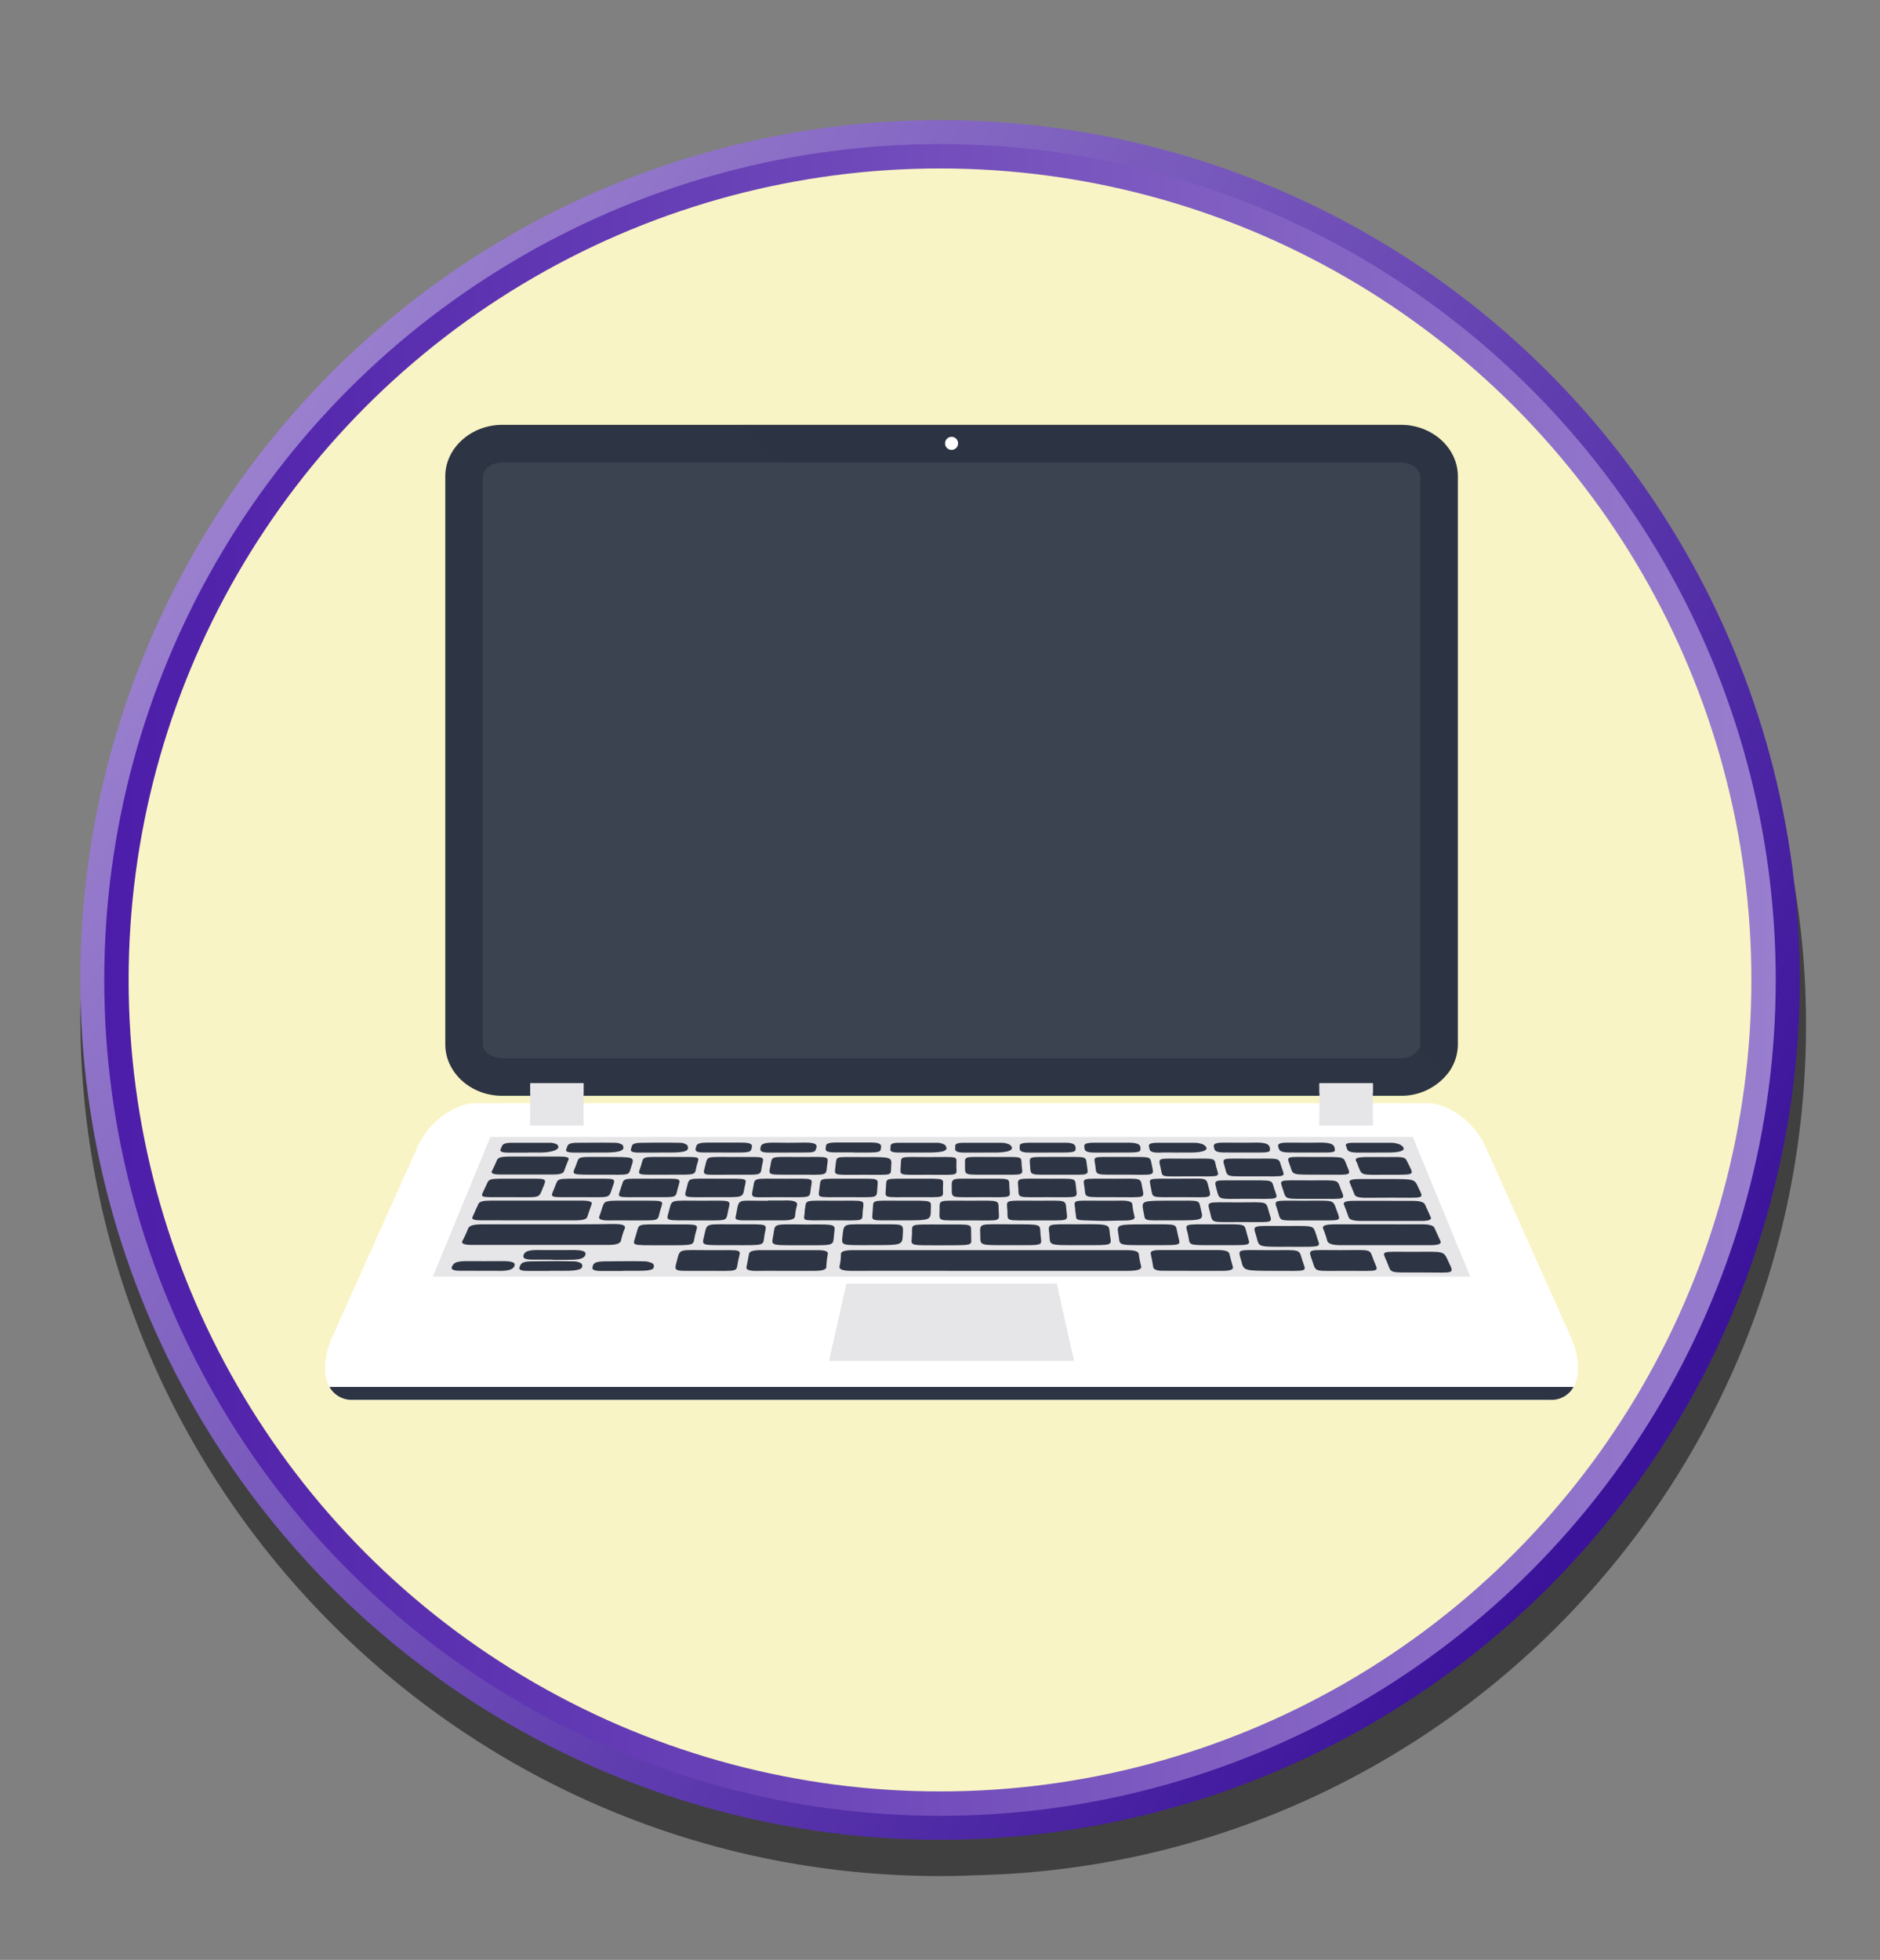 <svg xmlns="http://www.w3.org/2000/svg" xmlns:xlink="http://www.w3.org/1999/xlink" width="462.9" height="482.5" viewBox="0 0 462.9 482.5">
  <rect x="0" y="0" width="462.9" height="482.5" fill="#808080" stroke="none"/>
  <defs>
    <style>
      .a9dd7fc8-be72-45a8-8a4d-5b77ee0842b4 {
        fill: none;
      }

      .be98780f-6165-492c-9eac-f8d20f87aa01 {
        isolation: isolate;
      }

      .a660d81d-7839-4fad-8f02-3b1d9cbf9afb {
        opacity: 0.5;
      }

      .bbecbd9e-c5af-4ea6-8bf4-71284aa6a7fb {
        fill: url(#f46a3ebf-1bab-490d-b24c-88b8ccc17232);
      }

      .e8fb8513-5c3b-4717-9b83-1fa1fd637d18 {
        fill: #f9f4c5;
        stroke-miterlimit: 10;
        stroke-width: 6px;
        stroke: url(#ad24ea9f-0087-4643-83ce-78a9cae66574);
      }

      .b71b3c43-684e-450d-84f7-6b1f5371f3c0 {
        clip-path: url(#ab2ccdbd-20e3-41d7-8990-74a0b23f4b92);
      }

      .b89e2020-a436-4869-8321-c2a06458f8cd, .bd1093b1-e37b-46d1-b181-0a9d89b75f0e {
        fill: #2d3443;
      }

      .b89e2020-a436-4869-8321-c2a06458f8cd, .ff92e136-9592-4b14-8871-34fb1a48a83e {
        mix-blend-mode: screen;
      }

      .b89e2020-a436-4869-8321-c2a06458f8cd {
        opacity: 0.33;
      }

      .ec2b97c1-11aa-4319-af2b-bba93fae3662 {
        fill: #3b4350;
      }

      .a7c31b5d-529e-46fa-b4cc-db29182d7e98 {
        fill: #fff;
      }

      .a4296cdf-7186-496b-ab25-09a98a71c15d, .afd7b3c7-6b21-4ce3-a4a9-605c3cf82e1a, .ff92e136-9592-4b14-8871-34fb1a48a83e {
        fill: #e6e5e7;
      }

      .afd7b3c7-6b21-4ce3-a4a9-605c3cf82e1a {
        mix-blend-mode: multiply;
      }
    </style>
    <linearGradient id="f46a3ebf-1bab-490d-b24c-88b8ccc17232" x1="52.73" y1="118.79" x2="402" y2="358.11" gradientUnits="userSpaceOnUse">
      <stop offset="0" stop-color="#9b81cf"/>
      <stop offset="1" stop-color="#3b139b"/>
    </linearGradient>
    <linearGradient id="ad24ea9f-0087-4643-83ce-78a9cae66574" x1="25.67" y1="241.25" x2="437.24" y2="241.25" gradientUnits="userSpaceOnUse">
      <stop offset="0" stop-color="#4c1da9"/>
      <stop offset="1" stop-color="#997ece"/>
    </linearGradient>
    <clipPath id="ab2ccdbd-20e3-41d7-8990-74a0b23f4b92">
      <circle class="a9dd7fc8-be72-45a8-8a4d-5b77ee0842b4" cx="235.46" cy="243.57" r="209.22"/>
    </clipPath>
  </defs>
  <g class="be98780f-6165-492c-9eac-f8d20f87aa01">
    <g id="a9ab6278-bb3d-4e0a-b095-a9070e44c683" data-name="Layer 1">
      <g>
        <path class="a660d81d-7839-4fad-8f02-3b1d9cbf9afb" d="M444.68,252.5a208.28,208.28,0,0,0-25.42-100,211.66,211.66,0,0,0-187.81-114c-116.9,0-211.67,94.78-211.67,211.68s94.77,211.68,211.67,211.68c3,0,5.93-.08,8.87-.2C353.63,459.07,444.68,366.42,444.68,252.5Z"/>
        <g>
          <g>
            <circle class="bbecbd9e-c5af-4ea6-8bf4-71284aa6a7fb" cx="231.45" cy="241.25" r="211.68"/>
            <circle class="e8fb8513-5c3b-4717-9b83-1fa1fd637d18" cx="231.45" cy="241.25" r="202.78"/>
          </g>
          <g class="b71b3c43-684e-450d-84f7-6b1f5371f3c0">
            <g>
              <path class="bd1093b1-e37b-46d1-b181-0a9d89b75f0e" d="M109.64,117.26V257.09c0,7,6.32,12.68,14,12.68H344.9a14.55,14.55,0,0,0,11.53-5.44,11.78,11.78,0,0,0,2.52-7.24V117.26c0-7-6.32-12.67-14.05-12.67H123.68C116,104.59,109.64,110.3,109.64,117.26Z"/>
              <path class="b89e2020-a436-4869-8321-c2a06458f8cd" d="M182.72,104.59,356.43,264.33a11.78,11.78,0,0,0,2.52-7.24V117.26c0-7-6.32-12.67-14.05-12.67Z"/>
              <path class="ec2b97c1-11aa-4319-af2b-bba93fae3662" d="M118.88,117.26V257.1c0,1.61,2.06,3.43,4.8,3.43H344.9c2.75,0,4.8-1.82,4.8-3.43V117.26c0-1.62-2.05-3.42-4.8-3.42H123.68C120.94,113.84,118.88,115.64,118.88,117.26Z"/>
              <path class="a7c31b5d-529e-46fa-b4cc-db29182d7e98" d="M81.89,329l20.94-46.71c2.69-6,9.08-10.7,14.33-10.7H351.42c5.24,0,11.66,4.71,14.35,10.7L386.71,329c2.24,5,2.38,9.57.73,12.45a6.16,6.16,0,0,1-5.74,3.17H86.88a6.22,6.22,0,0,1-5.75-3.17C79.5,338.56,79.66,334,81.89,329Z"/>
              <path class="a7c31b5d-529e-46fa-b4cc-db29182d7e98" d="M388.53,337.46a9,9,0,0,1-1.09,4,6.16,6.16,0,0,1-5.74,3.17H86.88a6.22,6.22,0,0,1-5.75-3.17,9.12,9.12,0,0,1-1.06-4Z"/>
              <polygon class="a4296cdf-7186-496b-ab25-09a98a71c15d" points="120.74 279.9 347.85 279.9 362.01 314.28 106.58 314.28 120.74 279.9"/>
              <polygon class="a4296cdf-7186-496b-ab25-09a98a71c15d" points="208.4 316 234.29 316 260.19 316 264.46 335.04 234.29 335.04 204.13 335.04 208.4 316"/>
              <path class="bd1093b1-e37b-46d1-b181-0a9d89b75f0e" d="M234.29,341.45H387.44a6.16,6.16,0,0,1-5.74,3.17H86.88a6.22,6.22,0,0,1-5.75-3.17Z"/>
              <g>
                <g>
                  <rect class="a4296cdf-7186-496b-ab25-09a98a71c15d" x="324.88" y="266.69" width="13.14" height="10.36" transform="translate(662.9 543.74) rotate(-180)"/>
                  <rect class="ff92e136-9592-4b14-8871-34fb1a48a83e" x="324.88" y="266.69" width="13.14" height="2.38" transform="translate(662.9 535.76) rotate(-180)"/>
                  <rect class="afd7b3c7-6b21-4ce3-a4a9-605c3cf82e1a" x="324.88" y="274.67" width="13.14" height="2.38" transform="translate(662.9 551.73) rotate(-180)"/>
                </g>
                <g>
                  <rect class="a4296cdf-7186-496b-ab25-09a98a71c15d" x="130.57" y="266.69" width="13.14" height="10.36" transform="translate(274.27 543.74) rotate(-180)"/>
                  <rect class="ff92e136-9592-4b14-8871-34fb1a48a83e" x="130.57" y="266.69" width="13.14" height="2.38" transform="translate(274.27 535.76) rotate(-180)"/>
                  <rect class="afd7b3c7-6b21-4ce3-a4a9-605c3cf82e1a" x="130.57" y="274.67" width="13.14" height="2.38" transform="translate(274.27 551.73) rotate(-180)"/>
                </g>
              </g>
              <circle class="a7c31b5d-529e-46fa-b4cc-db29182d7e98" cx="234.3" cy="109.15" r="1.61"/>
              <g>
                <path class="bd1093b1-e37b-46d1-b181-0a9d89b75f0e" d="M315.77,301.82c-7.73,0-7.26-.3-6.45,2.5s0,2.62,8.5,2.62c8.17,0,7.24.19,6.4-2.46a.3.3,0,0,0,0-.1C323.14,301.5,324.26,301.84,315.77,301.82Z"/>
                <path class="bd1093b1-e37b-46d1-b181-0a9d89b75f0e" d="M309.15,289.6c8,0,7.25.34,6.39-2.28-.79-2.39,0-2.08-7.34-2.07-7.88,0-7.27-.41-6.57,2.26C302.27,290,301.94,289.54,309.15,289.6Z"/>
                <path class="bd1093b1-e37b-46d1-b181-0a9d89b75f0e" d="M323.79,295.14c8,0,7.38.35,6.34-2.39-.92-2.41-.24-2.17-7.42-2.15-8.47,0-7.62-.4-6.74,2.47C316.72,295.51,316.4,295.1,323.79,295.14Z"/>
                <path class="bd1093b1-e37b-46d1-b181-0a9d89b75f0e" d="M306.06,300.85c7.87,0,7.23.39,6.4-2.43s-.08-2.42-7.69-2.41c-8.11,0-7.52-.44-6.8,2.55C298.64,301.32,298,300.8,306.06,300.85Z"/>
                <path class="bd1093b1-e37b-46d1-b181-0a9d89b75f0e" d="M350.55,313.27c7.54,0,7.58.5,6.17-2.51s-.86-2.56-9-2.58-7.4-.31-6.25,2.42C342.79,313.69,341.36,313.23,350.55,313.27Z"/>
                <path class="bd1093b1-e37b-46d1-b181-0a9d89b75f0e" d="M306.17,290.59c-7.54.06-7.31-.47-6.59,2.33.68,2.63.46,2.21,7.28,2.21,8.79,0,7.77.38,6.88-2.51C313,290.34,313.86,290.61,306.17,290.59Z"/>
                <path class="bd1093b1-e37b-46d1-b181-0a9d89b75f0e" d="M293.14,289.6c7.83,0,7.06.34,6.34-2.23-.67-2.41.56-2.16-7.53-2.11-7,0-6.79-.43-6.19,2.19S285.32,289.57,293.14,289.6Z"/>
                <path class="bd1093b1-e37b-46d1-b181-0a9d89b75f0e" d="M244,312.87c11.07,0,22.14,0,33.22,0,2.9,0,4.06-.31,3.72-1.32a16.2,16.2,0,0,1-.53-2.78c-.1-.72-1.06-1-3.25-1q-26.9,0-53.8,0c-4.38,0-8.76,0-13.14,0-2.14,0-3.15.28-3.17,1a13.06,13.06,0,0,1-.32,2.89c-.24.91.82,1.22,3.44,1.21C221.43,312.85,232.7,312.87,244,312.87Z"/>
                <path class="bd1093b1-e37b-46d1-b181-0a9d89b75f0e" d="M134.68,301.42c-5.27,0-10.54,0-15.79,0-2.21,0-3.36.28-3.64,1.06a26.39,26.39,0,0,1-1.38,3c-.36.7.43,1,2.4,1h33.4c2.2,0,3.08-.38,3.24-1.1a15.9,15.9,0,0,1,.89-2.85c.38-.86-.47-1.21-3-1.19C145.4,301.44,140,301.41,134.68,301.42Z"/>
                <path class="bd1093b1-e37b-46d1-b181-0a9d89b75f0e" d="M339.31,301.42c-3.5,0-7,0-10.51,0-2.32,0-3.35.27-3,1.1a21.92,21.92,0,0,1,1,2.94c.22.73,1.26,1.08,3.38,1.08h22c2,0,2.8-.32,2.49-1-.49-1.09-1-2.17-1.47-3.25-.29-.61-1.37-.88-3.17-.88C346.52,301.43,342.91,301.42,339.31,301.42Z"/>
                <path class="bd1093b1-e37b-46d1-b181-0a9d89b75f0e" d="M130.46,300.44c3.7,0,7.39,0,11.08,0,1.77,0,2.85-.2,3.06-.85.34-1.06.71-2.11,1.08-3.15.21-.6-.6-.86-2.38-.86H120.69c-1.61,0-2.63.21-2.88.79-.48,1.07-1,2.15-1.47,3.24-.29.6.49.82,2.17.82C122.5,300.43,126.48,300.44,130.46,300.44Z"/>
                <path class="bd1093b1-e37b-46d1-b181-0a9d89b75f0e" d="M340.36,295.63c-2.29,0-4.58,0-6.88,0-1.87,0-2.83.23-2.58.9.4,1,.8,2.09,1.17,3.15.23.63,1.32.9,3.07.9H350c1.79,0,2.57-.3,2.28-.92-.49-1.06-.94-2.11-1.43-3.15-.28-.59-1.3-.88-3.08-.87Z"/>
                <path class="bd1093b1-e37b-46d1-b181-0a9d89b75f0e" d="M131.29,284.73h-6c-1.68,0-2.64.24-2.88.79-.39.94-.82,1.87-1.3,2.82-.29.57.5.81,2.19.81h12.88c1.59,0,2.49-.25,2.68-.77.35-1,.73-1.95,1.13-2.91.22-.51-.51-.74-2.06-.74Z"/>
                <path class="bd1093b1-e37b-46d1-b181-0a9d89b75f0e" d="M193.79,312.87c2.13,0,4.27,0,6.39,0s3.27-.21,3.28-1a21.65,21.65,0,0,1,.36-3.1c.12-.66-.52-1-2.64-1q-6.87,0-13.74,0c-1.84,0-2.89.25-3,.89-.22,1.09-.42,2.19-.64,3.3-.14.66.79.94,2.68.92C188.91,312.85,191.35,312.87,193.79,312.87Z"/>
                <path class="bd1093b1-e37b-46d1-b181-0a9d89b75f0e" d="M294.12,312.87c2.24,0,4.47,0,6.71,0,2,0,2.94-.27,2.73-1-.32-1.08-.58-2.14-.85-3.2-.16-.62-1.08-.93-3-.92h-14c-1.74,0-2.5.26-2.38.86.23,1.09.46,2.19.61,3.3.09.65.94,1,2.89.94C289.24,312.85,291.69,312.86,294.12,312.87Z"/>
                <path class="bd1093b1-e37b-46d1-b181-0a9d89b75f0e" d="M342.27,294.85c9,0,8.27.44,6.92-2.58-.91-2-.93-2-7.2-2H334.7c-1.86,0-2.64.27-2.37.88.43,1,.79,1.95,1.18,2.93.21.53,1.12.81,2.77.8Z"/>
                <path class="bd1093b1-e37b-46d1-b181-0a9d89b75f0e" d="M265.32,301.41c-7.79,0-7.21-.28-6.94,2.5s-.65,2.63,8,2.63c7.94,0,7.29.16,6.92-2.48S274,301.32,265.32,301.41Z"/>
                <path class="bd1093b1-e37b-46d1-b181-0a9d89b75f0e" d="M173.46,303.9c-.64,2.94-1.29,2.62,7.07,2.64s7.24.16,7.71-2.55c.5-2.87,1.39-2.58-7-2.57C173.72,301.43,174.13,301,173.46,303.9Z"/>
                <path class="bd1093b1-e37b-46d1-b181-0a9d89b75f0e" d="M248.52,301.41c-7.51,0-7.26-.37-7.16,2.49s-.61,2.63,7.77,2.64,7.3.19,7.07-2.55S257,301.43,248.52,301.41Z"/>
                <path class="bd1093b1-e37b-46d1-b181-0a9d89b75f0e" d="M190.42,304c-.43,2.71-1.22,2.56,7,2.56,8.39,0,7.64.25,7.94-2.67.25-2.51,1-2.5-6.89-2.43h-.29C189.91,301.35,190.94,301.26,190.42,304Z"/>
                <path class="bd1093b1-e37b-46d1-b181-0a9d89b75f0e" d="M215.05,301.41c-7.15.06-7.26-.49-7.57,2.57-.28,2.81-.8,2.55,7.36,2.55,7.33,0,7.33,0,7.45-2.58C222.42,301,222.78,301.46,215.05,301.41Z"/>
                <path class="bd1093b1-e37b-46d1-b181-0a9d89b75f0e" d="M290,303.94c-.7-2.84.55-2.51-7.8-2.52-7.23,0-7.26,0-6.81,2.48.5,2.79-.8,2.64,8.07,2.64C291.85,306.53,290.5,306.71,290,303.94Z"/>
                <path class="bd1093b1-e37b-46d1-b181-0a9d89b75f0e" d="M331.61,312.87c8.67,0,7.8.4,6.63-2.59s-.09-2.51-8.29-2.51-7.88-.44-6.85,2.59S323.36,312.82,331.61,312.87Z"/>
                <path class="bd1093b1-e37b-46d1-b181-0a9d89b75f0e" d="M201.78,292.44c-.26,2.61-1.21,2.29,6.64,2.28,8.19,0,7.36.43,7.61-2.42.21-2.43.51-2.09-6.29-2.12h-.85C201.17,290.21,202.2,289.88,201.78,292.44Z"/>
                <path class="bd1093b1-e37b-46d1-b181-0a9d89b75f0e" d="M176.72,290.18c-7.7,0-6.95-.37-7.64,2.27s-1.09,2.26,6.38,2.28c7.88,0,7.34.27,7.86-2.39C183.8,289.87,184.62,290.21,176.72,290.18Z"/>
                <path class="bd1093b1-e37b-46d1-b181-0a9d89b75f0e" d="M244.81,289.19c7.68,0,7,.32,6.76-2.16s.82-2.19-6.95-2.19-7-.38-7,2.23C237.61,289.53,237.3,289.17,244.81,289.19Z"/>
                <path class="bd1093b1-e37b-46d1-b181-0a9d89b75f0e" d="M154.71,300.45c8.26-.05,7,.4,7.87-2.5.76-2.66,1.52-2.33-6.15-2.36h-3.15c-4.29,0-4.42.05-4.94,1.55-.26.75-.44,1.5-.76,2.26s.42,1.12,2.76,1.05C151.8,300.41,153.25,300.45,154.71,300.45Z"/>
                <path class="bd1093b1-e37b-46d1-b181-0a9d89b75f0e" d="M189.07,295.61h-1.42c-5.53,0-5.65-.4-6.14,2-.13.65-.24,1.31-.39,2s.62.84,2.33.83c3.1,0,6.2,0,9.31,0,1.89,0,2.91-.27,3-1a13.26,13.26,0,0,1,.45-2.64c.27-.89-.53-1.36-3.39-1.25-1.23,0-2.48,0-3.71,0Z"/>
                <path class="bd1093b1-e37b-46d1-b181-0a9d89b75f0e" d="M136.52,292.44c-1,2.6-1.75,2.29,6.06,2.28,8.1,0,7.22.44,8.22-2.43.85-2.44,1-2.08-5.74-2.11h-.56C136.47,290.21,137.62,289.86,136.52,292.44Z"/>
                <path class="bd1093b1-e37b-46d1-b181-0a9d89b75f0e" d="M180.27,289.19c7.66,0,6.88.32,7.34-2.16s1.29-2.19-6.41-2.19-6.88-.37-7.58,2.24S172.83,289.16,180.27,289.19Z"/>
                <path class="bd1093b1-e37b-46d1-b181-0a9d89b75f0e" d="M255.42,300.45c8.2-.05,7.44.43,7.15-2.55-.25-2.63.16-2.31-7-2.3-8.68,0-7.66-.39-7.52,2.56C248.17,300.83,247.35,300.41,255.42,300.45Z"/>
                <path class="bd1093b1-e37b-46d1-b181-0a9d89b75f0e" d="M322.69,300.45c8-.05,7.46.44,6.43-2.48-1-2.74-.41-2.37-8-2.37-8.1,0-7.4-.36-6.52,2.5S314.49,300.41,322.69,300.45Z"/>
                <path class="bd1093b1-e37b-46d1-b181-0a9d89b75f0e" d="M173.84,312.87c8.54,0,7.33.37,7.92-2.54s1.63-2.56-6.85-2.55c-7.87,0-7.43-.5-8.22,2.54S165.67,312.81,173.84,312.87Z"/>
                <path class="bd1093b1-e37b-46d1-b181-0a9d89b75f0e" d="M276.1,284.83c-7.58,0-6.74-.31-6.4,2.15s-.47,2.21,7.36,2.2c7.26,0,7.14.44,6.59-2.14S283.86,284.88,276.1,284.83Z"/>
                <path class="bd1093b1-e37b-46d1-b181-0a9d89b75f0e" d="M325.67,289.19c7.28,0,7,.32,6-2.12s-.16-2.23-7.93-2.23c-7.36,0-6.95-.35-6.1,2.12S317.71,289.16,325.67,289.19Z"/>
                <path class="bd1093b1-e37b-46d1-b181-0a9d89b75f0e" d="M253.63,286.93c.24,2.62-.49,2.25,7.41,2.26,7.51,0,6.94.33,6.59-2.19s.43-2.13-7.24-2.17h-.28C253,284.87,253.47,284.5,253.63,286.93Z"/>
                <path class="bd1093b1-e37b-46d1-b181-0a9d89b75f0e" d="M196.45,289.19c7.48,0,6.89.35,7.19-2.17s.93-2.18-6.6-2.18-6.87-.36-7.34,2.16S188.72,289.16,196.45,289.19Z"/>
                <path class="bd1093b1-e37b-46d1-b181-0a9d89b75f0e" d="M283.38,292.42c.62,2.65-.53,2.31,7.6,2.3,7.53,0,7.36.46,6.64-2.31s-.23-2.19-7.55-2.23h-.28C282,290.21,283,289.88,283.38,292.42Z"/>
                <path class="bd1093b1-e37b-46d1-b181-0a9d89b75f0e" d="M274.41,294.73c7.95,0,7.34.4,6.83-2.38-.45-2.49,0-2.17-6.95-2.16-8.65,0-7.54-.38-7.22,2.47C267.34,295,266.76,294.7,274.41,294.73Z"/>
                <path class="bd1093b1-e37b-46d1-b181-0a9d89b75f0e" d="M257.94,294.73c8.1,0,7.27.35,7-2.38-.28-2.43.37-2.17-6.82-2.16-8.41,0-7.52-.43-7.38,2.48C250.82,295.13,250.57,294.69,257.94,294.73Z"/>
                <path class="bd1093b1-e37b-46d1-b181-0a9d89b75f0e" d="M241.91,294.73c7.55,0,6.81.27,6.64-2.15-.2-2.76,1-2.38-7.59-2.39-6.65,0-6.66-.38-6.62,2.16C234.39,295.23,233.87,294.67,241.91,294.73Z"/>
                <path class="bd1093b1-e37b-46d1-b181-0a9d89b75f0e" d="M192.05,294.73c8.15,0,7.22.36,7.62-2.37.36-2.48,1-2.18-6.49-2.17-8.13,0-7.22-.39-7.77,2.37S184.74,294.67,192.05,294.73Z"/>
                <path class="bd1093b1-e37b-46d1-b181-0a9d89b75f0e" d="M307.06,303.89c-.85-2.75.35-2.47-7.83-2.47-8.37,0-7.33-.27-6.71,2.53s-.68,2.59,7.72,2.59C309.06,306.53,307.73,306.78,307.06,303.89Z"/>
                <path class="bd1093b1-e37b-46d1-b181-0a9d89b75f0e" d="M119.41,292.46c-1.11,2.57-2,2.27,5.94,2.26s7.19.46,8.34-2.35c1.06-2.57,1.08-2.15-5.94-2.19h-.28C119.46,290.21,120.69,289.89,119.41,292.46Z"/>
                <path class="bd1093b1-e37b-46d1-b181-0a9d89b75f0e" d="M238.75,300.45c8,0,7.27.4,7.15-2.4s.64-2.45-7.55-2.45c-7.45,0-7-.37-7,2.31C231.33,300.89,230.51,300.4,238.75,300.45Z"/>
                <path class="bd1093b1-e37b-46d1-b181-0a9d89b75f0e" d="M171.5,300.45c8.08-.05,7.17.42,7.8-2.49.59-2.71,1.17-2.36-6.61-2.36s-7.2-.4-7.94,2.4S163.4,300.4,171.5,300.45Z"/>
                <path class="bd1093b1-e37b-46d1-b181-0a9d89b75f0e" d="M239.12,304c-.17-2.86,1.12-2.54-7.56-2.55-7.88,0-6.92-.21-7,2.35-.07,3.06-1.57,2.75,8,2.77C240.44,306.55,239,306.62,239.12,304Z"/>
                <path class="bd1093b1-e37b-46d1-b181-0a9d89b75f0e" d="M156.6,304c-.7,2.77-2,2.55,6.79,2.56,8.36,0,7.13.13,7.74-2.48.69-2.94,1.9-2.64-6.9-2.64C156.24,301.41,157.54,301.18,156.6,304Z"/>
                <path class="bd1093b1-e37b-46d1-b181-0a9d89b75f0e" d="M313.81,312.87c8.8,0,7.78.37,6.83-2.66-.87-2.79-.16-2.45-8-2.43-8.27,0-7.89-.53-7,2.66C306.23,312.85,306.24,312.85,313.81,312.87Z"/>
                <path class="bd1093b1-e37b-46d1-b181-0a9d89b75f0e" d="M271.29,295.6c-7.76,0-6.75-.31-6.53,2.33,0,.27.05.53.09.79.28,1.89-.48,1.62,5.53,1.82,2.1.07,4.23-.05,6.35-.06,1.89,0,2.81-.25,2.62-1a17.18,17.18,0,0,1-.54-3c-.07-.67-1.05-.92-2.94-.9C274.35,295.61,272.82,295.6,271.29,295.6Z"/>
                <path class="bd1093b1-e37b-46d1-b181-0a9d89b75f0e" d="M149.16,284.83c-7.43,0-6.44-.27-7.36,2.12s-1.74,2.24,6.13,2.24,6.68.34,7.56-2.17C156.25,284.83,156.22,284.83,149.16,284.83Z"/>
                <path class="bd1093b1-e37b-46d1-b181-0a9d89b75f0e" d="M214.87,298.09c-.1,2.72-1.2,2.33,6.85,2.35,7.41,0,7.44,0,7.46-2.52s.88-2.32-6.88-2.32C213.92,295.6,215.19,295.24,214.87,298.09Z"/>
                <path class="bd1093b1-e37b-46d1-b181-0a9d89b75f0e" d="M198.14,298.09c0,2.65-1.72,2.34,6.44,2.34,8.93,0,7.57.44,7.87-2.51.27-2.65,1-2.32-6.7-2.32C197.47,295.61,198.64,295.22,198.14,298.09Z"/>
                <path class="bd1093b1-e37b-46d1-b181-0a9d89b75f0e" d="M221.78,287c-.06,2.54-1,2.21,6.94,2.21,7.71,0,6.78.34,6.76-2.19s1-2.16-6.9-2.16C221,284.84,222,284.53,221.78,287Z"/>
                <path class="bd1093b1-e37b-46d1-b181-0a9d89b75f0e" d="M218.13,292.47c-.09,2.58-1.07,2.26,6.83,2.25,8.27,0,7.16.36,7.21-2.36.05-2.46.88-2.15-6.67-2.18h-.28C217.29,290.21,218.39,289.87,218.13,292.47Z"/>
                <path class="bd1093b1-e37b-46d1-b181-0a9d89b75f0e" d="M152.89,292.44c-.77,2.64-1.74,2.28,6.46,2.28,7.92,0,6.82.34,7.56-2.28s1.33-2.24-6.47-2.25S153.82,289.88,152.89,292.44Z"/>
                <path class="bd1093b1-e37b-46d1-b181-0a9d89b75f0e" d="M205.73,287c-.24,2.54-1,2.21,6.83,2.21,7.66,0,6.67.32,6.87-2.11.18-2.25.14-2.26-6.74-2.24C205.12,284.85,206.1,284.53,205.73,287Z"/>
                <path class="bd1093b1-e37b-46d1-b181-0a9d89b75f0e" d="M281.51,298.07c.64,2.75-.7,2.35,7.33,2.37,7.49,0,7.51,0,6.87-2.59s.26-2.25-7.08-2.26h-.28C281.06,295.6,281.06,295.6,281.51,298.07Z"/>
                <path class="bd1093b1-e37b-46d1-b181-0a9d89b75f0e" d="M165.06,284.83c-7.45,0-6.47-.27-7.21,2.1-.8,2.58-1.7,2.25,6.45,2.26,7.64,0,6.64.19,7.23-2.16C172.17,284.49,173.16,284.87,165.06,284.83Z"/>
                <path class="bd1093b1-e37b-46d1-b181-0a9d89b75f0e" d="M334.39,287c1.06,2.57.41,2.19,8,2.21,5.65,0,5.65,0,4.81-1.79-.29-.62-.6-1.23-.92-1.84s-1.11-.74-2.72-.73c-2.28,0-4.57,0-6.87,0s-3.22.28-2.78,1A6.93,6.93,0,0,1,334.39,287Z"/>
                <path class="bd1093b1-e37b-46d1-b181-0a9d89b75f0e" d="M145.94,283.74h2.74c4,0,5.37-.49,4.63-1.85a3.35,3.35,0,0,0-1.89-.55c-3.06-.06-6.16,0-9.24,0-2.33,0-2.42.61-2.57,1.14s-.92,1.24,1.66,1.27c1.55,0,3.11,0,4.67,0Z"/>
                <path class="bd1093b1-e37b-46d1-b181-0a9d89b75f0e" d="M322.14,283.74h3.3c3.35,0,3.4-.09,3.14-1.25-.21-.92-1.38-1.24-3.93-1.19s-5.08,0-7.63,0-2.43.58-2.23,1.21.29,1.26,2.95,1.22C319.2,283.72,320.67,283.74,322.14,283.74Z"/>
                <path class="bd1093b1-e37b-46d1-b181-0a9d89b75f0e" d="M258,283.74h3c3.72,0,4-.14,3.8-1.41-.11-.7-.85-1.05-3-1-2.8,0-5.61,0-8.42,0-2.66,0-2.31.66-2.31,1.26s.06,1.19,2.53,1.16c1.46,0,2.92,0,4.39,0Z"/>
                <path class="bd1093b1-e37b-46d1-b181-0a9d89b75f0e" d="M290,283.74h3c3.68,0,5.06-.79,3.32-1.95a5.68,5.68,0,0,0-2.17-.45c-3,0-6,0-9,0-2.67,0-2.29.65-2.17,1.26s.12,1.26,2.88,1.15c1.34-.06,2.74,0,4.11,0Z"/>
                <path class="bd1093b1-e37b-46d1-b181-0a9d89b75f0e" d="M194,283.74h3.3c3.38,0,3.42-.07,3.73-1.25.24-.91-.69-1.25-3.31-1.19-2.45.06-4.91.05-7.35,0-2.66,0-3,.52-3.11,1.22s-.22,1.32,2.62,1.23c1.37,0,2.75,0,4.12,0Z"/>
                <path class="bd1093b1-e37b-46d1-b181-0a9d89b75f0e" d="M162,283.74h2.75c4.07,0,5.1-.39,4.49-1.79a2.8,2.8,0,0,0-1.77-.6c-3.15-.07-6.34-.05-9.52,0-2.52,0-2.31.71-2.5,1.25s-.48,1.15,1.87,1.15H162Z"/>
                <path class="bd1093b1-e37b-46d1-b181-0a9d89b75f0e" d="M177.9,283.74h3c3.86,0,4-.07,4.24-1.39.16-.78-.64-1.08-2.87-1.05-2.72,0-5.44,0-8.16,0s-2.59.66-2.76,1.25-.39,1.21,2.14,1.18c1.46,0,2.92,0,4.39,0Z"/>
                <path class="bd1093b1-e37b-46d1-b181-0a9d89b75f0e" d="M274.11,283.74h3c3.6,0,3.83-.11,3.68-1.34-.1-.75-1-1.11-3.22-1.08-2.7,0-5.41,0-8.12,0s-2.52.57-2.44,1.21.09,1.25,2.72,1.22c1.46,0,2.92,0,4.38,0Z"/>
                <path class="bd1093b1-e37b-46d1-b181-0a9d89b75f0e" d="M339,283.74h2.75c3.65,0,4.88-.77,3-1.94a6.14,6.14,0,0,0-2.22-.46c-3.09,0-6.17,0-9.23,0-2.71,0-1.79.76-1.68,1.33s.5,1.1,2.76,1.08c1.55,0,3.11,0,4.66,0Z"/>
                <path class="bd1093b1-e37b-46d1-b181-0a9d89b75f0e" d="M242.19,283.74h2.74c3.68,0,5.15-.76,3.67-1.94a4.8,4.8,0,0,0-2-.46c-3.07,0-6.15,0-9.23,0-2.7,0-2.08.76-2.17,1.32s.1,1.11,2.37,1.09c1.55,0,3.11,0,4.66,0Z"/>
                <path class="bd1093b1-e37b-46d1-b181-0a9d89b75f0e" d="M306.11,283.74h3.29c3.34,0,3.44-.1,3.24-1.24-.15-.91-1.23-1.26-3.82-1.2s-5.05,0-7.59,0-2.46.58-2.31,1.2.13,1.27,2.82,1.23C303.19,283.72,304.65,283.74,306.11,283.74Z"/>
                <path class="bd1093b1-e37b-46d1-b181-0a9d89b75f0e" d="M129.89,283.74h3c3.44,0,5.45-.94,4.24-2a3.76,3.76,0,0,0-1.76-.4c-3,0-6.13,0-9.22,0-2.71,0-2.45.74-2.76,1.31s-.49,1.12,1.83,1.11h4.66Z"/>
                <path class="bd1093b1-e37b-46d1-b181-0a9d89b75f0e" d="M136.07,310.15c1.2,0,2.41,0,3.6,0,2.35,0,4.06-.12,4.44-1.16s-.93-1.28-3.58-1.25-5.55,0-8.32,0c-2.26,0-3,.46-3.25,1.13s-.19,1.24,2.32,1.24h4.79Z"/>
                <path class="bd1093b1-e37b-46d1-b181-0a9d89b75f0e" d="M210.12,283.74h2.74c3.92,0,4-.08,4.09-1.47,0-.66-.59-1-2.62-1-2.8,0-5.6,0-8.39,0s-2.52.62-2.61,1.23-.24,1.25,2.42,1.2c1.46,0,2.92,0,4.37,0Z"/>
                <path class="bd1093b1-e37b-46d1-b181-0a9d89b75f0e" d="M226,283.74h2.48c4.12,0,5.34-.55,4.13-1.92a4,4,0,0,0-1.92-.48c-3.08,0-6.17,0-9.26,0-2.55,0-2.09.71-2.16,1.25s-.34,1.15,2.06,1.15H226Z"/>
                <path class="bd1093b1-e37b-46d1-b181-0a9d89b75f0e" d="M135.15,312.86h3.66c3.77,0,4.92-.4,4.47-1.65-.1-.28-1.1-.67-1.86-.68-3.48-.08-7-.07-10.56,0-2.5,0-2.62.69-2.89,1.29s-.14,1.06,2,1.06h5.18Z"/>
                <path class="bd1093b1-e37b-46d1-b181-0a9d89b75f0e" d="M118.31,312.86c1.32,0,2.66,0,4,0,2.41.07,3.91-.17,4.33-1.13s-.59-1.3-3.3-1.26-5.64,0-8.45,0-3.21.57-3.58,1.3.19,1.12,2.49,1.08C115.28,312.83,116.79,312.86,118.31,312.86Z"/>
                <path class="bd1093b1-e37b-46d1-b181-0a9d89b75f0e" d="M153.33,312.86h3.34c3.77,0,4.59-.26,4.27-1.54-.08-.32-1.27-.77-2.13-.79-3.26-.1-6.59,0-9.9,0-2.66,0-2.8.65-3,1.3s.09,1.09,2.32,1.07c1.72,0,3.43,0,5.15,0Z"/>
              </g>
            </g>
          </g>
        </g>
      </g>
    </g>
  </g>
</svg>

